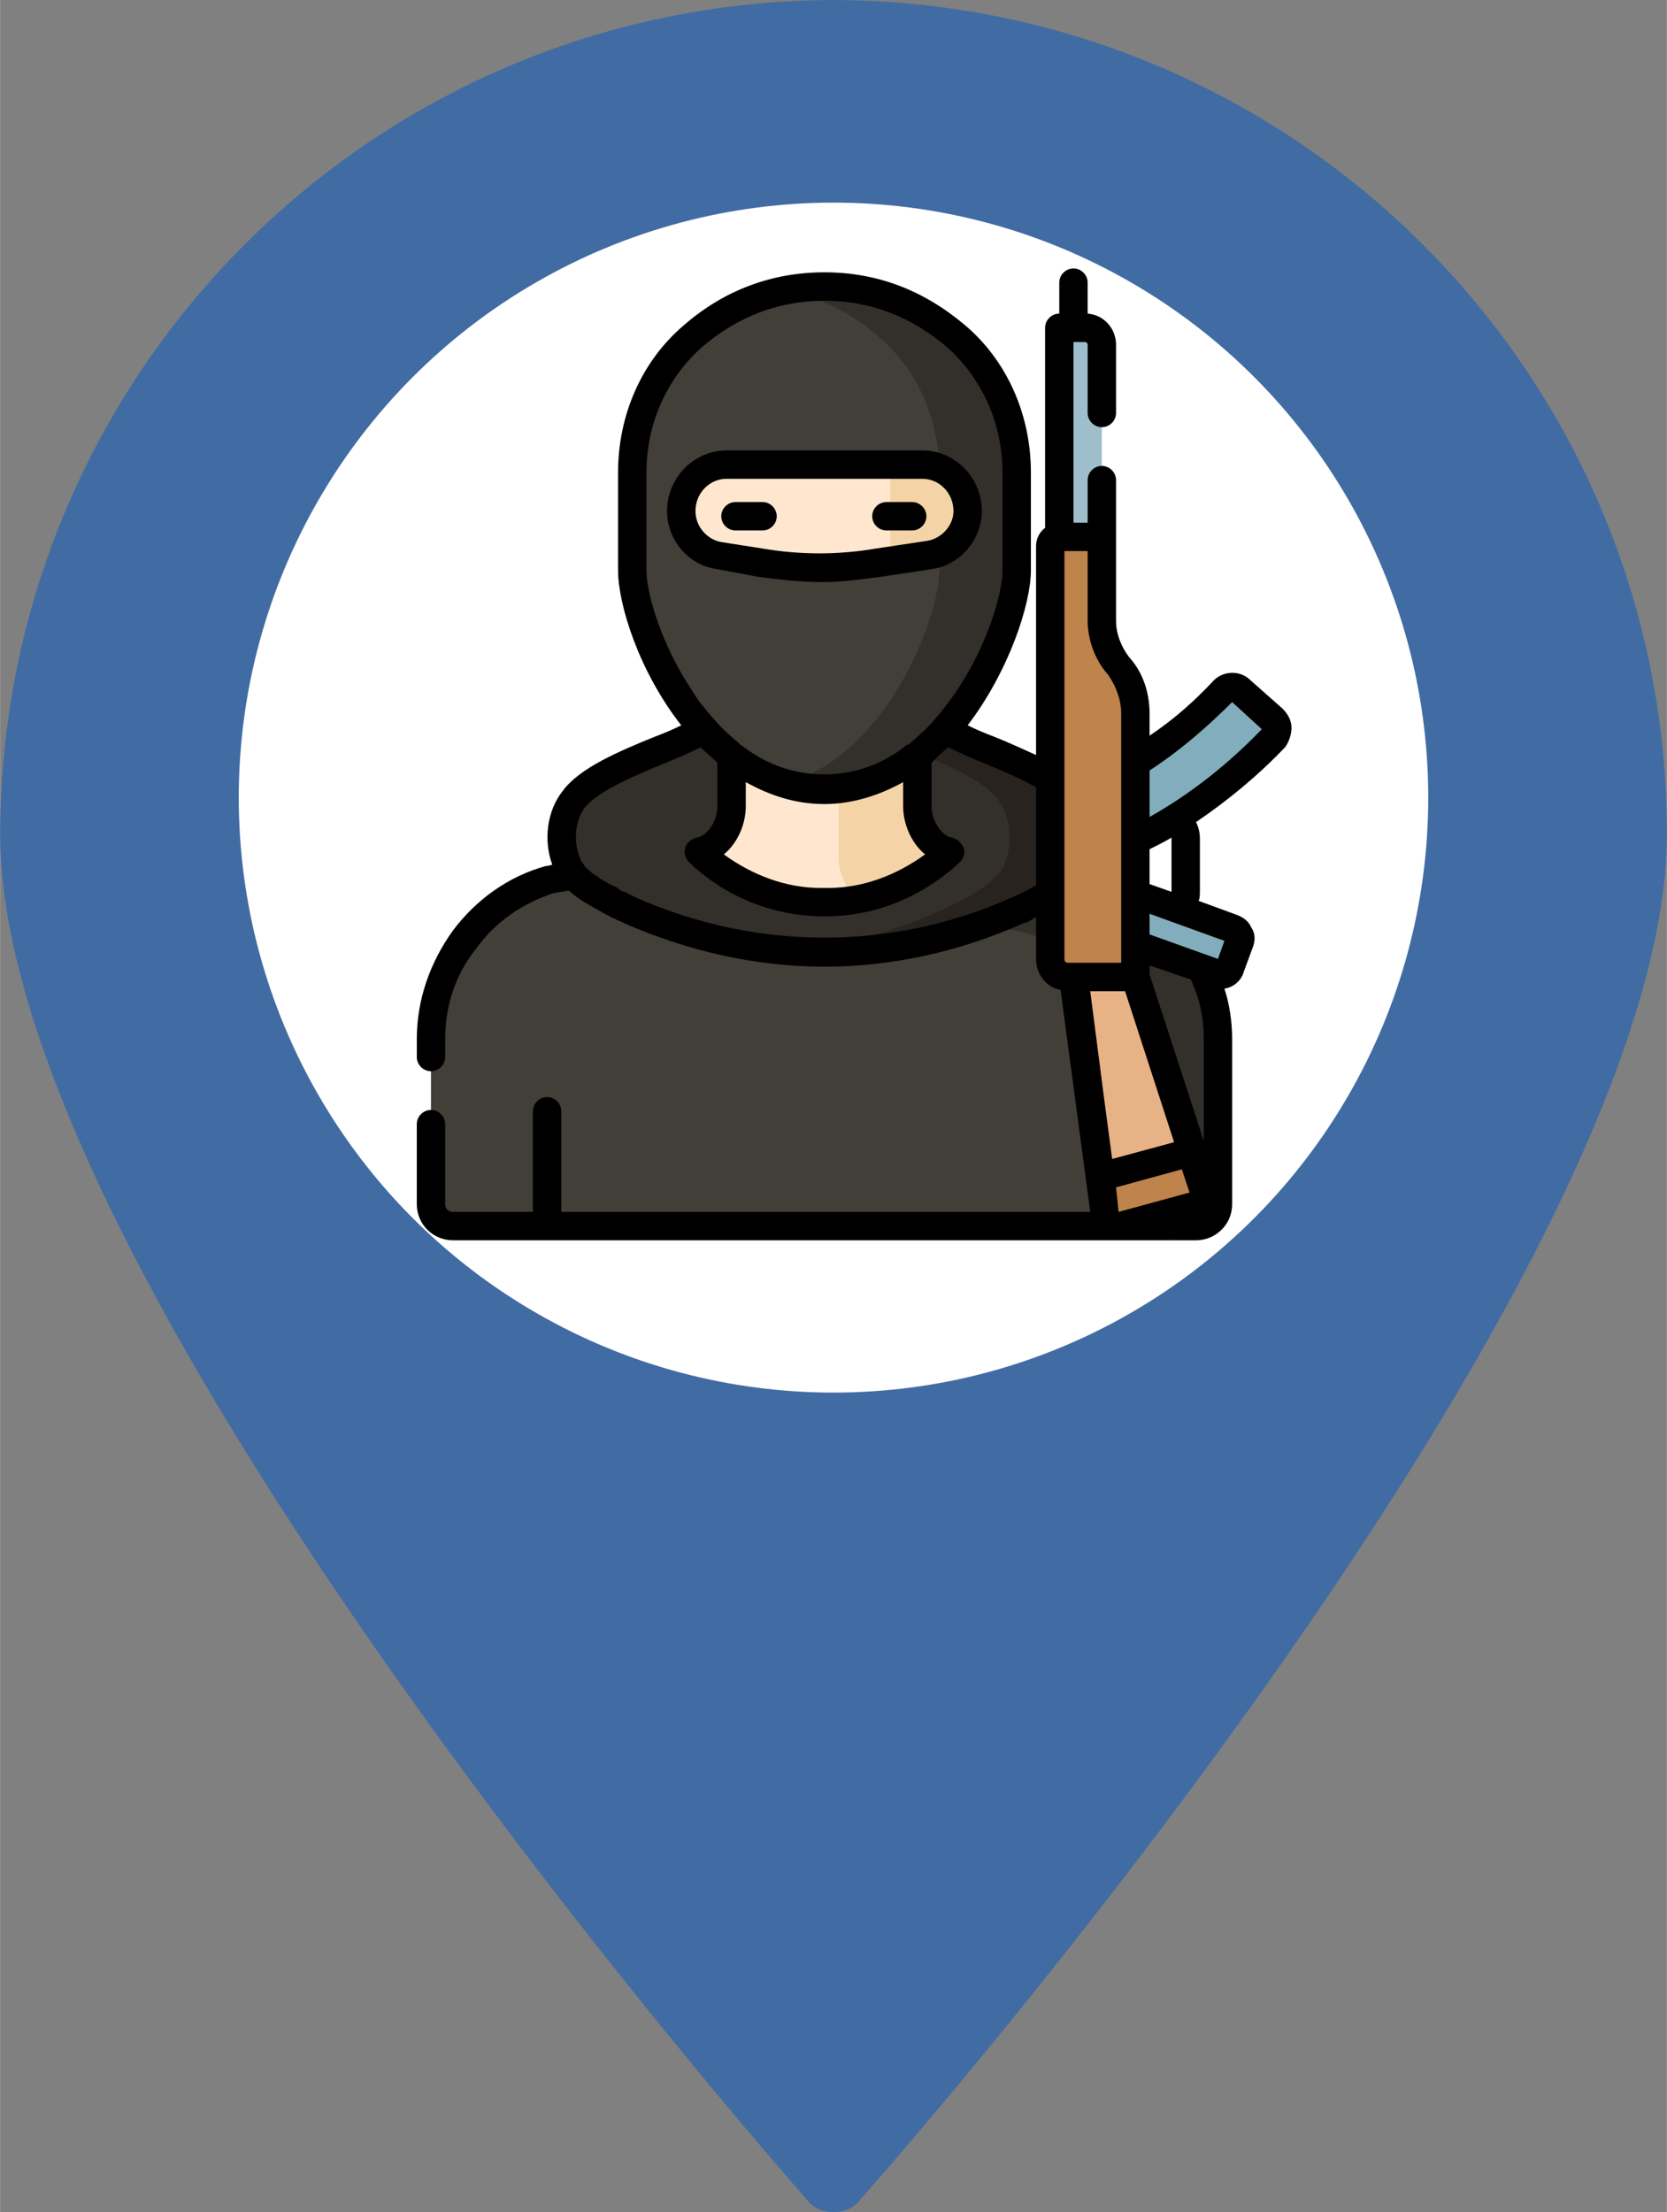 <?xml version="1.0" encoding="UTF-8"?>
<!DOCTYPE svg PUBLIC "-//W3C//DTD SVG 1.1//EN" "http://www.w3.org/Graphics/SVG/1.1/DTD/svg11.dtd">
<!-- Creator: CorelDRAW X7 -->
<svg xmlns="http://www.w3.org/2000/svg" xml:space="preserve" width="5.403in" height="7.167in" version="1.1" style="shape-rendering:geometricPrecision; text-rendering:geometricPrecision; image-rendering:optimizeQuality; fill-rule:evenodd; clip-rule:evenodd"
viewBox="0 0 1292 1714"
 xmlns:xlink="http://www.w3.org/1999/xlink">
 <rect x="0" y="0" width="1292" height="1714" fill="#808080" stroke="none"/>
 <defs>
  <style type="text/css">
   <![CDATA[
    .fil12 {fill:black}
    .fil6 {fill:#28231E}
    .fil5 {fill:#332F2A}
    .fil0 {fill:#416CA3}
    .fil4 {fill:#423E38}
    .fil7 {fill:#82ADBC}
    .fil8 {fill:#9EBECC}
    .fil9 {fill:#BF834C}
    .fil10 {fill:#E8B287}
    .fil3 {fill:#EDEDED}
    .fil11 {fill:#F4D3A6}
    .fil2 {fill:#FFE7CF}
    .fil1 {fill:white}
   ]]>
  </style>
 </defs>
 <g id="Layer_x0020_1">
  <g id="_2009934428240">
   <path class="fil0" d="M625 1661c-140,-163 -597,-718 -597,-1015 0,-341 277,-618 618,-618 342,0 619,277 619,618 0,297 -458,852 -597,1015l-22 25 -21 -25zm21 -1436c-217,0 -393,176 -393,393 0,218 176,394 393,394 217,0 394,-176 394,-394 -1,-217 -177,-393 -394,-393zm0 0z" data-original="#78B9EB" data-old_color="#ffffff"/>
   <g>
    <path class="fil0" d="M646 0c-357,1 -645,289 -646,646 0,348 600,1029 625,1058 5,7 13,10 21,10 8,0 16,-3 21,-10 26,-29 625,-710 625,-1058 0,-357 -289,-645 -646,-646zm0 56c326,0 590,264 590,590 0,292 -482,872 -590,997 -107,-125 -590,-705 -590,-997 0,-326 264,-590 590,-590zm0 0z" data-original="#000000" data-old_color="#ffffff"/>
    <path class="fil0" d="M646 197c-232,0 -421,189 -421,421 0,233 189,422 421,422 233,0 421,-189 421,-422 0,-232 -188,-421 -421,-421zm0 787c-202,0 -365,-164 -365,-366 0,-201 163,-365 365,-365 202,0 366,164 366,365 -1,202 -164,365 -366,366zm0 0z" data-original="#000000" data-old_color="#ffffff"/>
    <path class="fil0" d="M590 590l112 0 0 56 -112 0 0 -56zm0 0z" data-original="#000000" data-old_color="#ffffff"/>
    <path class="fil0" d="M731 590l56 0 0 56 -56 0 0 -56zm0 0z" data-original="#000000" data-old_color="#ffffff"/>
    <path class="fil0" d="M506 590l56 0 0 56 -56 0 0 -56zm0 0z" data-original="#000000" data-old_color="#ffffff"/>
   </g>
  </g>
  <circle class="fil1" cx="646" cy="618" r="461"/>
  <g id="terrorist.svg">
   <path class="fil2" d="M851 681l-115 -21c-15,-3 -25,-20 -25,-35l0 -67 -72 0 0 0 -72 0 0 67c0,15 -10,32 -25,35l-116 21c-54,17 -92,67 -92,124l0 128c0,10 8,17 17,17l576 0c9,0 17,-7 17,-17l0 -128c0,-57 -38,-107 -93,-124z"/>
   <polygon class="fil3" points="629,902 629,902 "/>
   <path class="fil4" d="M851 681l-115 -21 0 0c-54,52 -140,52 -194,0l0 0 -116 21c-54,17 -92,67 -92,124l0 128c0,10 8,17 17,17l576 0c9,0 17,-7 17,-17l0 -128c0,-57 -38,-107 -93,-124z"/>
   <path class="fil5" d="M851 681l-115 -21 0 0c-20,19 -44,32 -70,37l126 25c55,16 92,38 92,95l0 133 43 0c9,0 17,-7 17,-17l0 -128c0,-57 -38,-107 -93,-124z"/>
   <path class="fil4" d="M741 261c-24,-21 -58,-39 -102,-39 -45,0 -78,18 -102,39 -31,26 -47,65 -47,105l0 76c0,40 50,170 149,170 98,0 149,-130 149,-170l0 -76c0,-40 -16,-79 -47,-105zm-21 169l-40 6c-30,5 -60,5 -91,0l-31 -6c-18,-2 -30,-17 -30,-34 0,-20 16,-36 35,-36l152 0c19,0 35,16 35,36 0,17 -13,32 -30,34z"/>
   <path class="fil5" d="M741 261c-24,-21 -58,-39 -102,-39 -11,0 -21,1 -30,3 30,6 54,20 72,36 31,26 47,65 47,105l0 76c0,36 -40,143 -119,165 9,3 19,5 30,5 98,0 149,-130 149,-170l0 -76c0,-40 -16,-79 -47,-105z"/>
   <path class="fil2" d="M720 430l-40 6c-30,5 -60,5 -91,0l-31 -6c-18,-2 -30,-17 -30,-34l0 0c0,-20 16,-36 35,-36l152 0c19,0 35,16 35,36l0 0c0,17 -13,32 -30,34z"/>
   <path class="fil5" d="M833 619c-17,-23 -76,-39 -101,-54 -6,8 -14,15 -21,21l0 39c0,15 10,32 25,35 -26,25 -60,38 -94,39 -1,0 -2,0 -3,0 -1,0 -2,0 -4,0 -33,-1 -67,-14 -93,-39 15,-3 25,-20 25,-35l0 -39c-8,-6 -15,-13 -22,-21 -24,15 -83,31 -100,54 -12,15 -13,38 -4,54 6,10 24,22 47,32 96,43 206,43 302,0 23,-10 41,-22 47,-32 8,-16 8,-39 -4,-54z"/>
   <path class="fil6" d="M833 619c-17,-23 -76,-39 -101,-54 -6,7 -12,13 -19,19 24,10 49,21 60,35 12,15 12,38 4,54 -6,10 -24,22 -47,32 -39,18 -80,28 -121,31 61,5 124,-5 181,-31 23,-10 41,-22 47,-32 8,-16 8,-39 -4,-54z"/>
   <g>
    <path class="fil7" d="M954 749l7 -19c1,-4 -1,-9 -5,-11l-88 -31 0 40 75 26c5,2 9,0 11,-5z"/>
    <path class="fil7" d="M839 612c41,-18 77,-43 109,-77 3,-3 9,-3 13,0 8,7 17,15 26,23 4,3 4,9 1,13 -43,45 -93,78 -149,99l0 -58z"/>
   </g>
   <path class="fil8" d="M854 439l0 -172c0,-7 -6,-13 -13,-13l-20 0 0 185 33 0 0 0z"/>
   <path class="fil9" d="M857 943l-25 -186 -4 0c-8,0 -14,-6 -14,-14l0 -320c0,-4 3,-7 7,-7l26 0c4,0 7,3 7,7l0 58c0,13 5,25 13,35 9,10 13,23 13,37l0 204 53 166c2,5 -1,10 -6,11l-59 16c-5,2 -10,-2 -11,-7z"/>
   <path class="fil10" d="M880 757l53 166c2,5 -1,10 -6,11l-59 16c-5,2 -10,-2 -11,-7l-25 -186 48 0 0 0z"/>
   <path class="fil9" d="M852 911l72 -19 9 31c2,5 -1,10 -6,11l-59 16c-5,2 -10,-2 -11,-7l-5 -32z"/>
   <g>
    <path class="fil11" d="M711 625l0 -39c-18,13 -38,23 -61,25l0 54c0,12 6,25 16,32 26,-5 50,-18 70,-37l0 0c-15,-3 -25,-20 -25,-35z"/>
    <path class="fil11" d="M715 360l-25 0 0 75 30 -5c17,-2 30,-17 30,-34 0,-20 -16,-36 -35,-36z"/>
   </g>
   <path class="fil12" d="M570 411l21 0c6,0 11,-5 11,-11 0,-6 -5,-11 -11,-11l-21 0c-6,0 -11,5 -11,11 0,6 5,11 11,11z"/>
   <path class="fil12" d="M687 411l20 0c6,0 11,-5 11,-11 0,-6 -5,-11 -11,-11l-20 0c-6,0 -11,5 -11,11 0,6 5,11 11,11z"/>
   <path class="fil12" d="M588 447c16,2 32,4 49,4 15,0 30,-2 45,-4l40 -6 0 0c22,-3 39,-23 39,-45 0,-26 -21,-47 -46,-47l-152 0c-25,0 -46,21 -46,47 0,22 16,42 39,45l32 6zm-49 -51c0,-14 11,-25 24,-25l152 0c13,0 24,11 24,25 0,11 -9,21 -20,23l-40 6c-29,5 -59,5 -88,0l-32 -5c-11,-2 -20,-12 -20,-24z"/>
   <g>
    <path class="fil12" d="M927 961c15,0 28,-12 28,-28l0 -128c0,-13 -2,-27 -6,-39 7,-1 13,-6 15,-13l7 -19c2,-5 2,-11 -1,-15 -2,-5 -6,-8 -11,-10l-30 -11c1,-2 1,-5 1,-8l0 -40c0,-5 -1,-9 -3,-13 25,-17 48,-36 69,-58 3,-4 5,-10 5,-15 0,-6 -3,-11 -7,-15 0,0 0,0 0,0l-26 -23c-8,-7 -21,-6 -28,2 -15,16 -31,30 -49,42l0 -17c0,-16 -5,-32 -16,-44 -6,-8 -10,-18 -10,-28l0 -58 0 -51c0,-6 -5,-11 -11,-11 -6,0 -11,5 -11,11l0 33 -11 0 0 -140 9 0c1,0 2,1 2,2l0 53c0,6 5,11 11,11 6,0 11,-5 11,-11l0 -53c0,-12 -9,-23 -22,-24 0,0 0,0 0,0l0 -24c0,-6 -5,-11 -11,-11 -6,0 -11,5 -11,11l0 24 0 0c-6,0 -11,5 -11,11l0 155c-4,3 -7,8 -7,14l0 162c-11,-5 -22,-10 -32,-14 -8,-3 -15,-6 -21,-9 32,-42 49,-94 49,-120l0 -76c0,-44 -18,-86 -51,-114 -32,-27 -68,-41 -109,-41 0,0 0,0 0,0 -41,0 -78,14 -109,41 -33,28 -51,70 -51,114l0 76c0,26 16,78 49,120 -6,3 -13,6 -21,9 -27,11 -58,24 -71,42 -12,15 -15,38 -8,57l-4 1c0,0 0,0 -1,0 -29,8 -54,26 -72,50 -18,25 -28,54 -28,84l0 14c0,6 5,11 11,11 6,0 11,-5 11,-11l0 -14c0,-26 8,-50 24,-70 15,-21 36,-35 60,-43l12 -2c6,6 15,11 26,17 0,0 0,0 0,0 1,1 2,1 2,1 1,1 2,1 2,1 1,1 2,1 3,2 1,0 2,1 3,1 1,1 1,1 2,1 1,1 3,1 4,2 50,22 103,34 156,34 53,0 106,-12 155,-34 2,0 3,-1 5,-2 0,0 0,0 0,0 1,-1 2,-1 3,-2 1,0 1,0 1,0l0 32c0,12 8,22 19,24l23 172 82 22zm-82 -22l-410 0 0 -78c0,-6 -5,-11 -11,-11 -6,0 -11,5 -11,11l0 78 -62 0c-3,0 -6,-2 -6,-6l0 -62c0,-6 -5,-11 -11,-11 -6,0 -11,5 -11,11l0 62c0,16 13,28 28,28l576 0 -82 -22zm-344 -497l0 -76c0,-38 16,-73 43,-97 28,-24 60,-36 95,-36 35,0 67,12 95,36 27,24 43,59 43,97l0 76c0,17 -11,57 -36,94 -5,7 -10,14 -17,22 0,0 0,0 0,0 -6,7 -13,13 -20,19 0,0 0,0 -1,0 -17,14 -39,23 -64,23 -26,0 -47,-9 -65,-23 0,0 0,0 0,0 -7,-6 -14,-12 -20,-19 0,0 0,0 0,0 -7,-8 -13,-15 -17,-22 -25,-37 -36,-77 -36,-94zm216 220c-22,16 -48,26 -75,26 -1,0 -1,0 -2,0l-1 0 -1 0c-1,0 -2,0 -2,0 -27,0 -53,-10 -75,-26 11,-9 17,-24 17,-37l0 -19c18,10 38,17 61,17 22,0 43,-7 61,-17l0 19c0,13 6,28 17,37zm86 24c-5,3 -11,6 -18,9 -93,42 -199,42 -293,0 -1,0 -1,-1 -2,-1 -1,0 -1,0 -1,-1 -1,0 -1,0 -2,0 0,-1 0,-1 -1,-1 -1,-1 -3,-1 -5,-2 0,0 0,0 0,0 0,-1 -1,-1 -2,-1 0,0 0,0 0,-1 -2,-1 -5,-2 -6,-3 -1,0 -1,0 -1,0 -1,-1 -3,-2 -5,-3 0,0 0,0 0,0 -1,-1 -1,-1 -1,-1 0,0 -1,0 -1,0 0,-1 -1,-1 -1,-1 0,0 0,0 0,0 0,0 -1,-1 -1,-1 0,0 -1,0 -1,0 0,-1 0,-1 0,-1 -1,0 -1,0 -1,0 0,0 0,0 0,0 -4,-3 -6,-5 -8,-7 0,0 0,0 0,0 -1,-2 -2,-3 -2,-3 -7,-13 -6,-31 2,-42 10,-13 39,-25 63,-35 10,-4 19,-8 27,-12 4,4 9,8 13,12l0 34c0,11 -8,23 -16,24 -4,1 -8,4 -9,8 -1,4 0,8 3,11 27,26 63,41 101,42 1,0 2,0 3,0l1 0 1 0c1,0 2,0 3,0 38,-1 73,-16 101,-42 3,-3 4,-7 3,-11 -2,-4 -5,-7 -9,-8 -8,-1 -16,-13 -16,-24l0 -34c4,-4 8,-8 13,-12 8,4 17,8 27,12 14,6 29,12 41,19l0 76 0 0zm88 -28c6,-3 12,-6 17,-9 0,0 0,1 0,1l0 40c0,0 0,0 0,1l-17 -6 0 -27 0 0zm-59 88l-4 0c-2,0 -3,-1 -3,-3l0 -50 0 -266 18 0 0 54c0,15 6,31 16,42 6,9 10,19 10,30l0 38 0 61 0 41 0 39 0 14 -37 0zm24 107l-11 -85 27 0 38 117 -48 13 -6 -45zm11 86l-2 -19 51 -14 6 18 -55 15zm66 -55l-42 -129 0 -7 32 11c7,15 10,30 10,46l0 79 0 0zm16 -155l-5 14 -53 -19 0 -16 58 21zm-58 -96l0 -36c23,-15 44,-33 64,-53l23 21c-26,27 -55,50 -87,68z"/>
   </g>
   <g id="_2550930286912">
   </g>
   <g id="_2550930287328">
   </g>
   <g id="_2550930286944">
   </g>
   <g id="_2550930288384">
   </g>
   <g id="_2550930285312">
   </g>
   <g id="_2550930285824">
   </g>
   <g id="_2550930286240">
   </g>
   <g id="_2550930285248">
   </g>
   <g id="_2550930285760">
   </g>
   <g id="_2550930284768">
   </g>
   <g id="_2550930283648">
   </g>
   <g id="_2550930283456">
   </g>
   <g id="_2550930283392">
   </g>
   <g id="_2550930284032">
   </g>
   <g id="_2550930284608">
   </g>
  </g>
 </g>
</svg>
